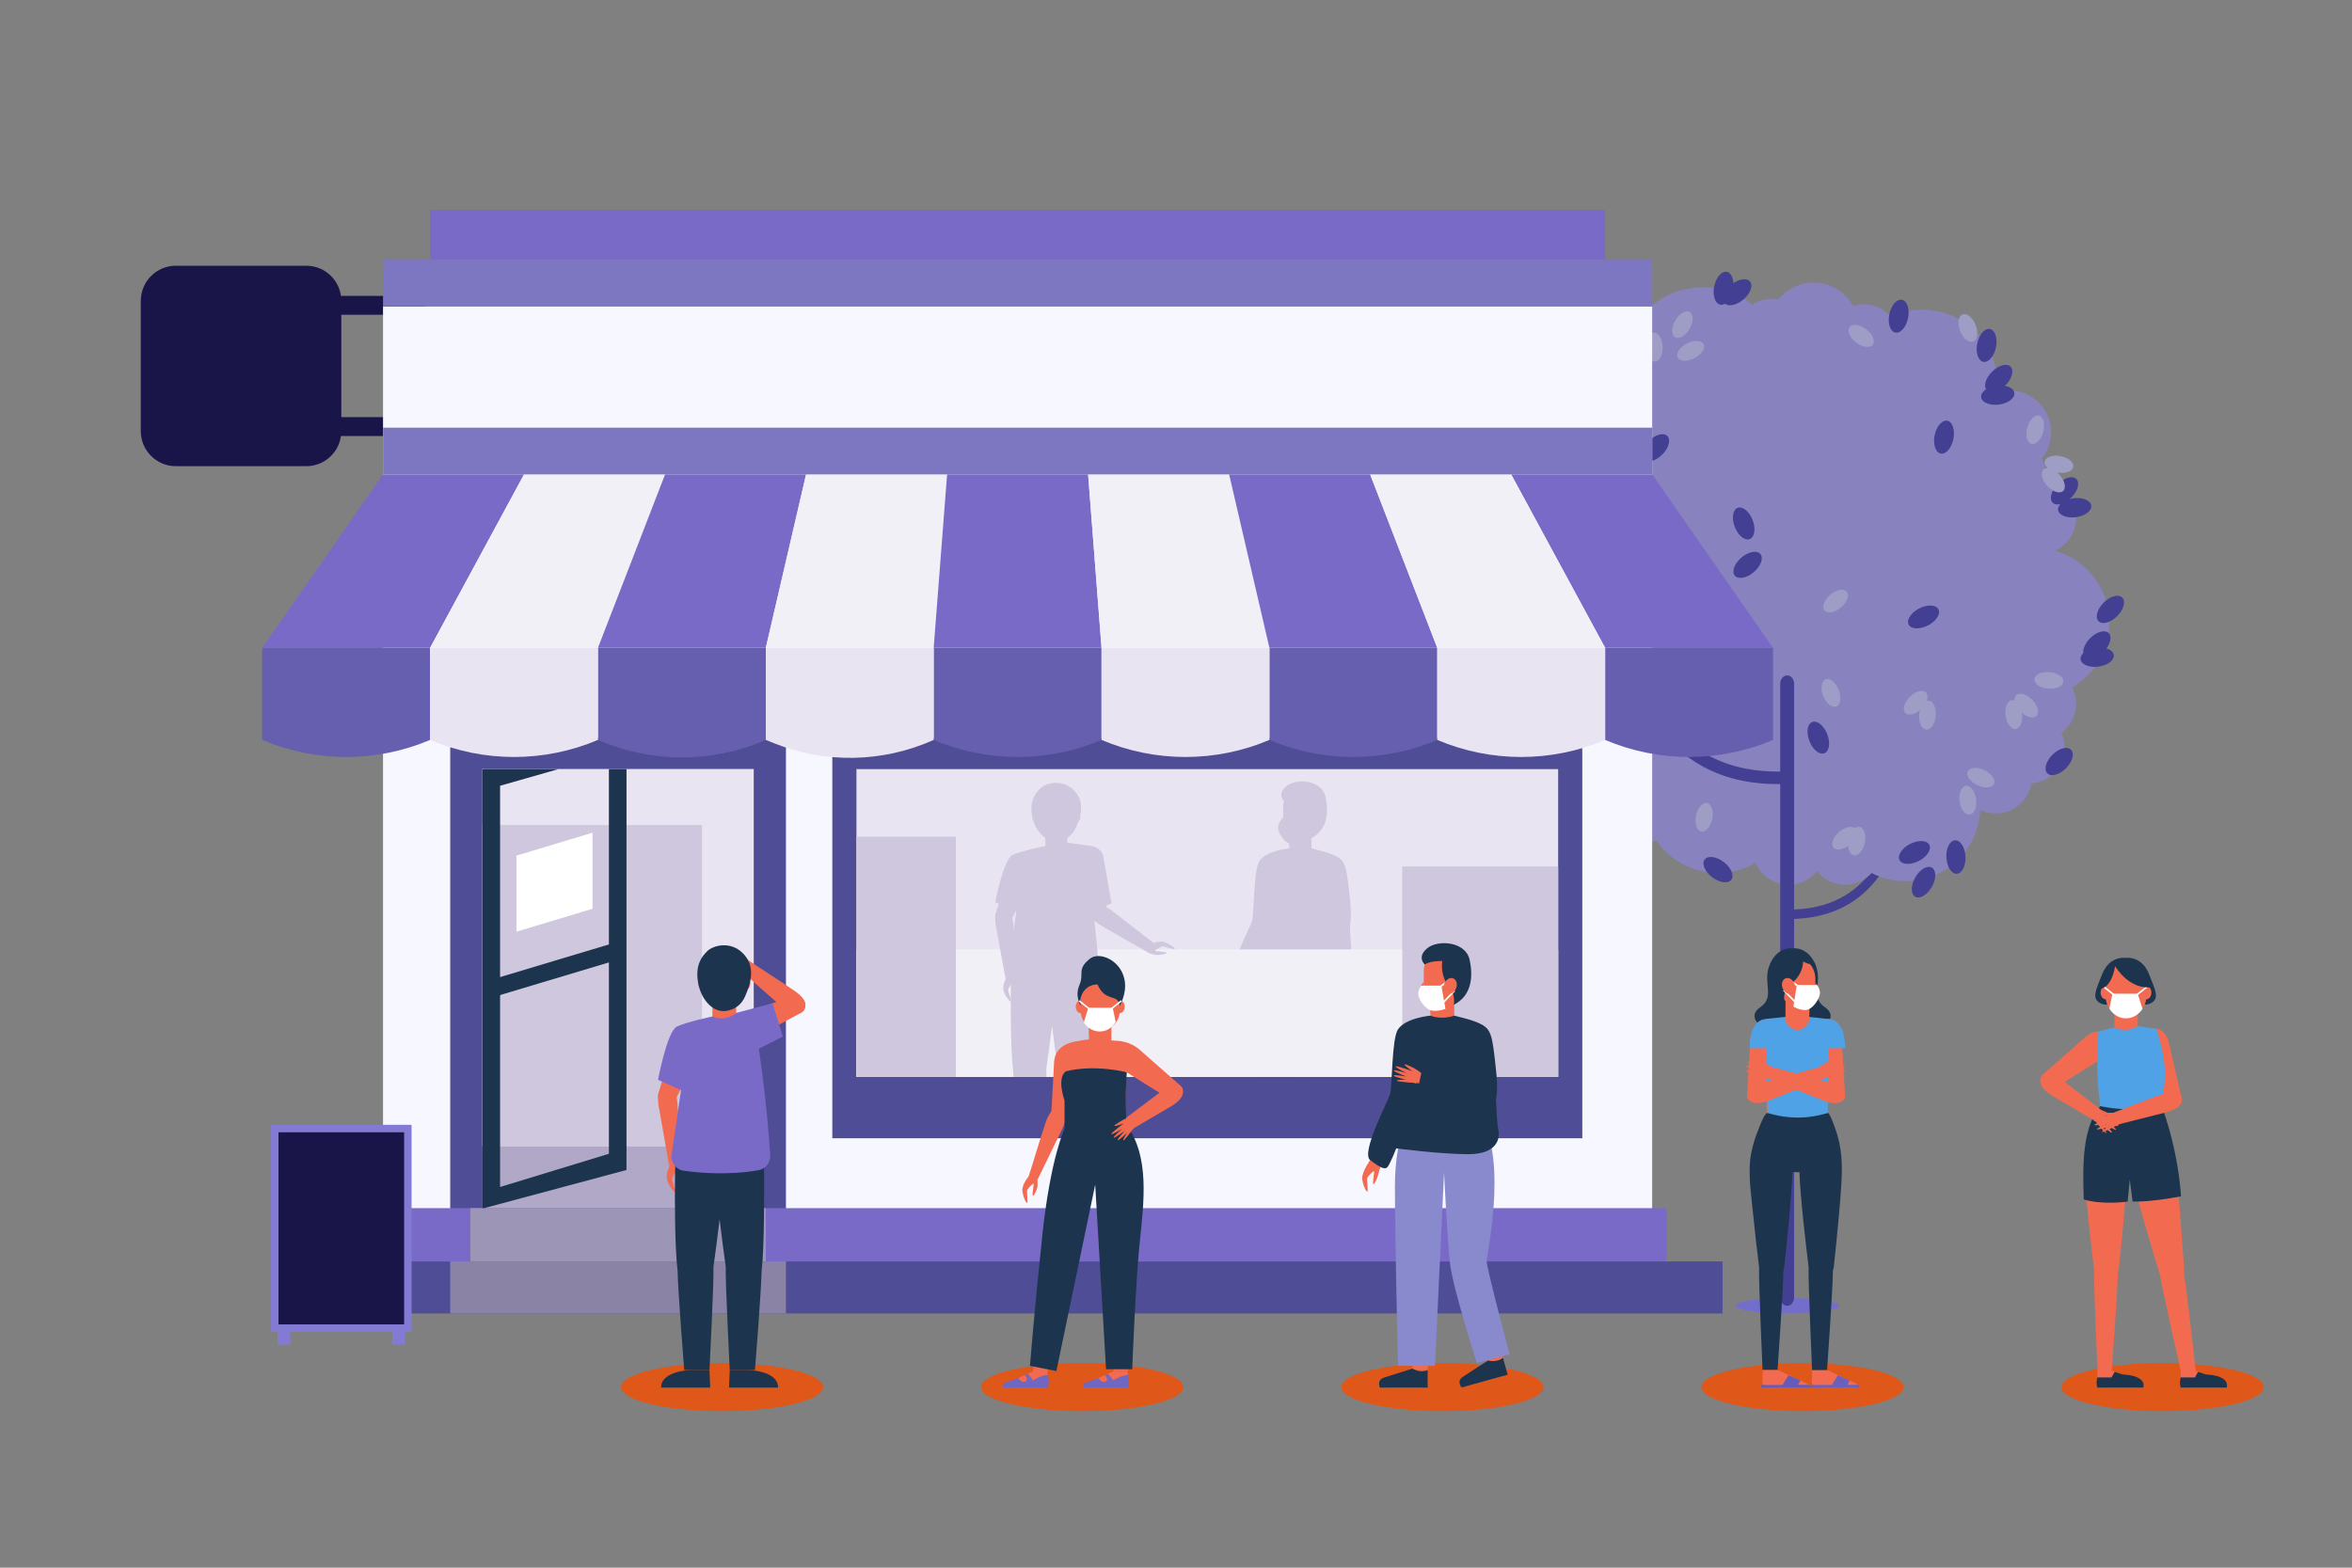 <?xml version="1.0" encoding="utf-8"?>
<!-- Generator: Adobe Illustrator 16.0.0, SVG Export Plug-In . SVG Version: 6.00 Build 0)  -->
<!DOCTYPE svg PUBLIC "-//W3C//DTD SVG 1.1//EN" "http://www.w3.org/Graphics/SVG/1.1/DTD/svg11.dtd">
<svg version="1.1" xmlns="http://www.w3.org/2000/svg" xmlns:xlink="http://www.w3.org/1999/xlink" x="0px" y="0px" width="750px"
	 height="500px" viewBox="0 0 750 500" enable-background="new 0 0 750 500" xml:space="preserve">
<rect x="0" y="0" width="750" height="500" fill="#808080" stroke="none"/>
<g id="BACKGROUND" display="none">
	<g display="inline">
		<g>
			<rect fill="#A4D2F5" width="750" height="500"/>
			<rect y="404.854" fill="#FFFFFF" width="750" height="95.146"/>
		</g>
		<g opacity="0.2">
			<g>
				<g>
					<path fill="#FFFFFF" d="M159.491,201.069H36.128c0,0,0-11.103,21.054-6.182c0,0,7.855-11.437,27.227-5.836
						c9.015-9.47,41.237-8.044,40.278,6.517C139.264,189.254,156.511,193.436,159.491,201.069z"/>
				</g>
				<g>
					<path fill="#FFFFFF" d="M183.02,56.274h92.832c0,0-3.069-7.433-22.632-4.175c-4.604-12.83-26.277-9.674-30.497-5.6
						c-13.618-7.23-29.729-0.509-25.893,6.72C188.007,51.794,183.02,56.274,183.02,56.274z"/>
				</g>
				<g>
					<path fill="#FFFFFF" d="M516.654,64.546h72.879c0,0,0-5.633-12.438-3.136c0,0-4.641-5.803-16.085-2.961
						c-5.325-4.804-24.361-4.081-23.795,3.307C528.604,58.552,518.415,60.674,516.654,64.546z"/>
				</g>
				<g>
					<path fill="#FFFFFF" d="M556.903,87.183h112.381c0,0,0-10.114-19.18-5.632c0,0-7.155-10.418-24.803-5.317
						c-8.212-8.626-37.566-7.328-36.692,5.937C575.33,76.42,559.619,80.229,556.903,87.183z"/>
				</g>
				<g>
					<path fill="#FFFFFF" d="M119.428,69.19h46.032c0,0-0.192-5.091-10.549-4.175c-3.644-8.146-19.18-5.312-22.44-0.11
						C123.072,61.655,119.428,69.19,119.428,69.19z"/>
				</g>
				<g>
					<path fill="#FFFFFF" d="M368.926,60.288h46.032c0,0-0.191-5.859-10.549-4.805c-3.645-9.375-19.18-6.113-22.44-0.127
						C372.57,51.616,368.926,60.288,368.926,60.288z"/>
				</g>
				<g>
					<path fill="#FFFFFF" d="M667.84,164.106h46.032c0,0-0.191-5.859-10.549-4.804c-3.645-9.375-19.181-6.113-22.44-0.127
						C671.484,155.435,667.84,164.106,667.84,164.106z"/>
				</g>
			</g>
		</g>
	</g>
</g>
<g id="OBJECTS">
	<g>
		<g>
			<path fill="#433F93" d="M570.515,293.112c-0.238,0-0.478-0.002-0.719-0.006c-0.845-0.012-1.517-0.719-1.479-1.563v-0.019
				c0.036-0.817,0.722-1.442,1.539-1.43c27.591,0.407,32.832-23.14,33.725-29.224c0.113-0.777,0.813-1.325,1.596-1.264l0,0
				c0.874,0.07,1.498,0.868,1.357,1.733C605.452,268.01,599.448,293.112,570.515,293.112z"/>
		</g>
		<ellipse fill="#736ECC" cx="569.885" cy="416.476" rx="16.525" ry="2.465"/>
		<circle fill="#8882BF" cx="569.885" cy="188.495" r="79.076"/>
		<circle fill="#8882BF" cx="501.083" cy="226.982" r="23.88"/>
		<circle fill="#8882BF" cx="520.866" cy="245.308" r="23.88"/>
		<circle fill="#8882BF" cx="547.825" cy="254.536" r="23.88"/>
		<circle fill="#8882BF" cx="607.633" cy="257.156" r="23.88"/>
		<circle fill="#8882BF" cx="648.746" cy="198.614" r="23.88"/>
		<circle fill="#8882BF" cx="613.094" cy="122.682" r="23.88"/>
		<circle fill="#8882BF" cx="527.916" cy="122.682" r="23.88"/>
		<circle fill="#8882BF" cx="501.083" cy="161.711" r="23.88"/>
		<circle fill="#8882BF" cx="542.942" cy="117.06" r="25.427"/>
		<circle fill="#8882BF" cx="491.634" cy="188.495" r="11.426"/>
		<circle fill="#8882BF" cx="487.288" cy="206.282" r="11.426"/>
		<circle fill="#8882BF" cx="505.494" cy="132.9" r="11.426"/>
		<circle fill="#8882BF" cx="565.001" cy="106.72" r="11.426"/>
		<circle fill="#8882BF" cx="578.325" cy="104.558" r="14.425"/>
		<circle fill="#8882BF" cx="594.302" cy="108.488" r="11.426"/>
		<circle fill="#8882BF" cx="640.771" cy="137.851" r="13.288"/>
		<circle fill="#8882BF" cx="641.194" cy="152.079" r="11.426"/>
		<circle fill="#8882BF" cx="650.595" cy="224.509" r="11.426"/>
		<circle fill="#8882BF" cx="646.918" cy="238.456" r="11.426"/>
		<circle fill="#8882BF" cx="636.441" cy="248.018" r="11.426"/>
		<circle fill="#8882BF" cx="588.35" cy="270.768" r="11.426"/>
		<circle fill="#8882BF" cx="570.378" cy="270.768" r="11.426"/>
		<circle fill="#8882BF" cx="637.641" cy="233.784" r="11.426"/>
		<circle fill="#8882BF" cx="650.601" cy="165.211" r="11.426"/>
		<g>
			<g>
				<g>
					
						<ellipse transform="matrix(-0.707 -0.707 0.707 -0.707 1011.361 807.455)" fill="#433F93" cx="672.91" cy="194.268" rx="3.046" ry="5.339"/>
				</g>
				<g>
					
						<ellipse transform="matrix(0.605 -0.796 0.796 0.605 -4.186 545.781)" fill="#433F93" cx="547.825" cy="277.108" rx="3.046" ry="5.338"/>
				</g>
				<g>
					
						<ellipse transform="matrix(-0.707 -0.707 0.707 -0.707 1002.64 656.571)" fill="#433F93" cx="637.3" cy="120.632" rx="3.046" ry="5.339"/>
				</g>
				<g>
					
						<ellipse transform="matrix(-0.131 -0.991 0.991 -0.131 595.873 774.058)" fill="#433F93" cx="637.305" cy="125.782" rx="3.046" ry="5.338"/>
				</g>
				<g>
					
						<ellipse transform="matrix(-0.707 0.707 -0.707 -0.707 932.197 -102.311)" fill="#433F93" cx="487.288" cy="141.909" rx="3.046" ry="5.339"/>
				</g>
				<g>
					
						<ellipse transform="matrix(-0.991 0.131 -0.131 -0.991 997.305 210.834)" fill="#433F93" cx="491.733" cy="138.149" rx="3.046" ry="5.339"/>
				</g>
				<g>
					
						<ellipse transform="matrix(-0.991 0.131 -0.131 -0.991 1026.772 146.082)" fill="#433F93" cx="508.594" cy="106.72" rx="3.046" ry="5.338"/>
				</g>
				<g>
					
						<ellipse transform="matrix(-0.18 0.984 -0.984 -0.18 787.554 -196.45)" fill="#433F93" cx="475.683" cy="230.129" rx="3.046" ry="5.338"/>
				</g>
				<g>
					
						<ellipse transform="matrix(-0.707 -0.707 0.707 -0.707 995.947 823.746)" fill="#433F93" cx="668.563" cy="205.622" rx="3.046" ry="5.339"/>
				</g>
				<g>
					
						<ellipse transform="matrix(-0.082 0.997 -0.997 -0.082 668.727 -314.285)" fill="#433F93" cx="479.05" cy="150.718" rx="3.046" ry="5.338"/>
				</g>
				<g>
					
						<ellipse transform="matrix(0.965 0.261 -0.261 0.965 80.069 -117.919)" fill="#433F93" cx="484.442" cy="242.802" rx="3.046" ry="5.338"/>
				</g>
				<g>
					
						<ellipse transform="matrix(0.646 0.763 -0.763 0.646 267.445 -389.744)" fill="#433F93" cx="553.862" cy="93.43" rx="3.046" ry="5.338"/>
				</g>
				<g>
					
						<ellipse transform="matrix(0.999 -0.053 0.053 0.999 -13.585 33.364)" fill="#433F93" cx="623.429" cy="273.288" rx="3.046" ry="5.339"/>
				</g>
				<g>
					
						<ellipse transform="matrix(0.646 0.763 -0.763 0.646 335.005 -361.45)" fill="#433F93" cx="557.115" cy="180.382" rx="3.046" ry="5.339"/>
				</g>
				<g>
					
						<ellipse transform="matrix(-0.741 0.671 -0.671 -0.741 981.629 70.627)" fill="#433F93" cx="477.202" cy="224.509" rx="3.046" ry="5.338"/>
				</g>
				<g>
					
						<ellipse transform="matrix(-0.707 -0.707 0.707 -0.707 1013.188 732.595)" fill="#433F93" cx="658.344" cy="156.426" rx="3.046" ry="5.338"/>
				</g>
				<g>
					
						<ellipse transform="matrix(-0.707 -0.707 0.707 -0.707 800.232 616.97)" fill="#433F93" cx="527.915" cy="142.725" rx="3.046" ry="5.338"/>
				</g>
				<g>
					
						<ellipse transform="matrix(-0.707 -0.707 0.707 -0.707 949.145 878.722)" fill="#433F93" cx="656.547" cy="242.802" rx="3.046" ry="5.338"/>
				</g>
				<g>
					
						<ellipse transform="matrix(-0.997 -0.082 0.082 -0.997 1034.71 319.113)" fill="#433F93" cx="523.933" cy="138.227" rx="3.046" ry="5.338"/>
				</g>
				<g>
					
						<ellipse transform="matrix(-0.98 -0.197 0.197 -0.98 1199.781 397.972)" fill="#433F93" cx="619.705" cy="139.252" rx="3.046" ry="5.339"/>
				</g>
				<g>
					
						<ellipse transform="matrix(-0.98 -0.197 0.197 -0.98 1178.755 318.754)" fill="#433F93" cx="605.248" cy="100.689" rx="3.046" ry="5.338"/>
				</g>
				<g>
					
						<ellipse transform="matrix(-0.98 -0.197 0.197 -0.98 1069.949 290.127)" fill="#433F93" cx="549.419" cy="91.793" rx="3.046" ry="5.338"/>
				</g>
				<g>
					
						<ellipse transform="matrix(-0.131 -0.991 0.991 -0.131 588.01 839.021)" fill="#433F93" cx="661.855" cy="161.711" rx="3.046" ry="5.338"/>
				</g>
				<g>
					
						<ellipse transform="matrix(-0.869 -0.495 0.495 -0.869 1007.426 829.514)" fill="#433F93" cx="613.655" cy="281.235" rx="3.046" ry="5.338"/>
				</g>
				<g>
					
						<ellipse transform="matrix(-0.456 -0.89 0.89 -0.456 646.72 938.954)" fill="#433F93" cx="610.198" cy="271.913" rx="3.046" ry="5.338"/>
				</g>
				<g>
					
						<ellipse transform="matrix(-0.456 -0.89 0.89 -0.456 717.772 832.177)" fill="#433F93" cx="613.094" cy="196.828" rx="3.046" ry="5.339"/>
				</g>
				<g>
					
						<ellipse transform="matrix(0.932 -0.363 0.363 0.932 -45.814 226.545)" fill="#433F93" cx="579.701" cy="235.136" rx="3.046" ry="5.338"/>
				</g>
				<g>
					
						<ellipse transform="matrix(0.932 -0.363 0.363 0.932 -22.624 213.281)" fill="#433F93" cx="555.896" cy="166.807" rx="3.046" ry="5.339"/>
				</g>
				<g>
					
						<ellipse transform="matrix(0.433 -0.901 0.901 0.433 182.2 519.598)" fill="#433F93" cx="504.045" cy="114.998" rx="3.046" ry="5.338"/>
				</g>
				<g>
					
						<ellipse transform="matrix(-0.98 -0.197 0.197 -0.98 1232.424 342.718)" fill="#433F93" cx="633.275" cy="110" rx="3.046" ry="5.338"/>
				</g>
				<g>
					
						<ellipse transform="matrix(-0.131 -0.991 0.991 -0.131 548.895 900.065)" fill="#433F93" cx="669.061" cy="209.382" rx="3.046" ry="5.338"/>
				</g>
			</g>
		</g>
		<g>
			<g>
				<g>
					
						<ellipse transform="matrix(0.707 0.707 -0.707 0.707 268.825 -290.194)" fill="#9E9DC6" cx="484.708" cy="179.404" rx="2.65" ry="4.644"/>
				</g>
				<g>
					
						<ellipse transform="matrix(-0.605 0.796 -0.796 -0.605 1038.022 -300.389)" fill="#9E9DC6" cx="593.535" cy="107.33" rx="2.65" ry="4.645"/>
				</g>
				<g>
					
						<ellipse transform="matrix(0.707 0.707 -0.707 0.707 323.165 -293.324)" fill="#9E9DC6" cx="515.688" cy="243.469" rx="2.65" ry="4.645"/>
				</g>
				<g>
					
						<ellipse transform="matrix(0.131 0.991 -0.991 0.131 685.254 -303.498)" fill="#9E9DC6" cx="515.684" cy="238.989" rx="2.65" ry="4.645"/>
				</g>
				<g>
					
						<ellipse transform="matrix(0.707 -0.707 0.707 0.707 30.219 522.864)" fill="#9E9DC6" cx="646.204" cy="224.958" rx="2.65" ry="4.644"/>
				</g>
				<g>
					
						<ellipse transform="matrix(0.991 -0.131 0.131 0.991 -24.309 85.865)" fill="#9E9DC6" cx="642.336" cy="228.229" rx="2.65" ry="4.645"/>
				</g>
				<g>
					
						<ellipse transform="matrix(0.991 -0.131 0.131 0.991 -28.007 84.183)" fill="#9E9DC6" cx="627.667" cy="255.573" rx="2.65" ry="4.645"/>
				</g>
				<g>
					
						<ellipse transform="matrix(0.18 -0.984 0.984 0.18 392.596 767.197)" fill="#9E9DC6" cx="656.3" cy="148.203" rx="2.65" ry="4.644"/>
				</g>
				<g>
					
						<ellipse transform="matrix(0.707 0.707 -0.707 0.707 262.917 -295.747)" fill="#9E9DC6" cx="488.489" cy="169.525" rx="2.65" ry="4.645"/>
				</g>
				<g>
					
						<ellipse transform="matrix(0.082 -0.997 0.997 0.082 383.121 850.598)" fill="#9E9DC6" cx="653.371" cy="217.293" rx="2.65" ry="4.645"/>
				</g>
				<g>
					
						<ellipse transform="matrix(-0.965 -0.261 0.261 -0.965 1239.15 438.749)" fill="#9E9DC6" cx="648.679" cy="137.177" rx="2.65" ry="4.645"/>
				</g>
				<g>
					
						<ellipse transform="matrix(-0.646 -0.763 0.763 -0.646 764.385 888.766)" fill="#9E9DC6" cx="588.282" cy="267.135" rx="2.65" ry="4.644"/>
				</g>
				<g>
					
						<ellipse transform="matrix(-0.999 0.053 -0.053 -0.999 1060.627 193.246)" fill="#9E9DC6" cx="527.757" cy="110.654" rx="2.65" ry="4.645"/>
				</g>
				<g>
					
						<ellipse transform="matrix(-0.646 -0.763 0.763 -0.646 817.441 762.1)" fill="#9E9DC6" cx="585.452" cy="191.485" rx="2.65" ry="4.645"/>
				</g>
				<g>
					
						<ellipse transform="matrix(0.741 -0.671 0.671 0.741 66.694 479.215)" fill="#9E9DC6" cx="654.978" cy="153.093" rx="2.65" ry="4.644"/>
				</g>
				<g>
					
						<ellipse transform="matrix(0.707 0.707 -0.707 0.707 295.785 -289.498)" fill="#9E9DC6" cx="497.38" cy="212.327" rx="2.65" ry="4.645"/>
				</g>
				<g>
					
						<ellipse transform="matrix(0.707 0.707 -0.707 0.707 337.521 -366.278)" fill="#9E9DC6" cx="610.857" cy="224.247" rx="2.65" ry="4.644"/>
				</g>
				<g>
					
						<ellipse transform="matrix(0.707 0.707 -0.707 0.707 243.165 -312.644)" fill="#9E9DC6" cx="498.943" cy="137.177" rx="2.65" ry="4.644"/>
				</g>
				<g>
					
						<ellipse transform="matrix(0.997 0.082 -0.082 0.997 20.857 -49.774)" fill="#9E9DC6" cx="614.321" cy="228.161" rx="2.65" ry="4.644"/>
				</g>
				<g>
					
						<ellipse transform="matrix(0.98 0.197 -0.197 0.98 62.087 -102.044)" fill="#9E9DC6" cx="543.576" cy="260.819" rx="2.65" ry="4.644"/>
				</g>
				<g>
					
						<ellipse transform="matrix(0.98 0.197 -0.197 0.98 64.648 -111.582)" fill="#9E9DC6" cx="592.147" cy="268.559" rx="2.65" ry="4.644"/>
				</g>
				<g>
					
						<ellipse transform="matrix(0.131 0.991 -0.991 0.131 635.693 -309.498)" fill="#9E9DC6" cx="494.325" cy="207.729" rx="2.65" ry="4.645"/>
				</g>
				<g>
					
						<ellipse transform="matrix(0.869 0.495 -0.495 0.869 121.828 -252.046)" fill="#9E9DC6" cx="536.261" cy="103.739" rx="2.65" ry="4.644"/>
				</g>
				<g>
					
						<ellipse transform="matrix(0.456 0.89 -0.89 0.456 392.753 -419.049)" fill="#9E9DC6" cx="539.269" cy="111.85" rx="2.65" ry="4.644"/>
				</g>
				<g>
					
						<ellipse transform="matrix(-0.932 0.363 -0.363 -0.932 1250.516 -25.624)" fill="#9E9DC6" cx="627.667" cy="104.731" rx="2.65" ry="4.645"/>
				</g>
				<g>
					
						<ellipse transform="matrix(-0.932 0.363 -0.363 -0.932 1208.39 215.143)" fill="#9E9DC6" cx="583.969" cy="221.176" rx="2.65" ry="4.645"/>
				</g>
				<g>
					
						<ellipse transform="matrix(-0.433 0.901 -0.901 -0.433 1128.906 -213.526)" fill="#9E9DC6" cx="631.625" cy="248.371" rx="2.65" ry="4.644"/>
				</g>
				<g>
					
						<ellipse transform="matrix(0.98 0.197 -0.197 0.98 60.011 -97.395)" fill="#9E9DC6" cx="519.191" cy="252.72" rx="2.65" ry="4.644"/>
				</g>
				<g>
					
						<ellipse transform="matrix(0.131 0.991 -0.991 0.131 589.124 -339.338)" fill="#9E9DC6" cx="488.055" cy="166.254" rx="2.65" ry="4.645"/>
				</g>
			</g>
		</g>
		<g>
			<g>
				<path fill="#433F93" d="M569.884,416.476L569.884,416.476c-1.222,0-2.213-1.188-2.213-2.655V218.069
					c0-1.466,0.991-2.655,2.213-2.655l0,0c1.223,0,2.213,1.189,2.213,2.655V413.82C572.097,415.287,571.106,416.476,569.884,416.476
					z"/>
			</g>
		</g>
		<g>
			<path fill="#433F93" d="M566.965,250.083c-39.265,0-46.711-34.815-47.894-42.722c-0.128-0.854,0.501-1.636,1.362-1.705
				l0.983-0.078c0.79-0.063,1.494,0.497,1.6,1.281c0.99,7.346,7.519,40.013,45.302,39.209c0.818-0.017,1.507,0.609,1.543,1.427
				l0.044,1.011c0.036,0.832-0.613,1.542-1.445,1.56C567.956,250.077,567.458,250.083,566.965,250.083z"/>
		</g>
	</g>
	<g>
		<rect x="99.707" y="402.318" fill="#4F4D96" width="449.57" height="16.6"/>
		<rect x="137.143" y="66.886" fill="#796AC8" width="374.698" height="15.946"/>
		<g>
			<rect x="99.707" y="94.372" fill="#191549" width="35.681" height="6.021"/>
			<rect x="99.707" y="133.045" fill="#191549" width="35.681" height="6.021"/>
		</g>
		<rect x="122.141" y="97.731" fill="#F7F7FF" width="404.702" height="289.327"/>
		<rect x="143.564" y="235.432" fill="#4F4D96" width="107.056" height="160.287"/>
		<rect x="153.854" y="245.308" fill="#B0A8C6" width="86.478" height="150.411"/>
		<rect x="265.404" y="235.432" fill="#4F4D96" width="239.155" height="127.607"/>
		<rect x="153.854" y="245.308" fill="#E9E4F2" width="86.478" height="120.244"/>
		<rect x="273.104" y="245.308" fill="#E9E4F2" width="223.754" height="98.169"/>
		<g>
			<defs>
				<rect id="SVGID_1_" x="273.104" y="245.308" width="223.754" height="98.169"/>
			</defs>
			<clipPath id="SVGID_2_">
				<use xlink:href="#SVGID_1_"  overflow="visible"/>
			</clipPath>
			<g clip-path="url(#SVGID_2_)">
				<g>
					<g>
						<g>
							<path fill="#CEC7DD" d="M396.732,314.09c0,0-0.783,2.588-1.038,3.505c-0.255,0.918-0.968,2.677-1.351,2.574
								c-0.382-0.102,0.383-3.542,0.179-3.746s-1.835,1.555-1.988,2.014c-0.152,0.458,0.356,3.925,0,3.95s-1.249-1.759-1.479-3.746
								c-0.229-1.988,2.637-6.006,2.637-6.006L396.732,314.09z"/>
						</g>
						<g>
							<path fill="#CEC7DD" d="M414.083,314.33c-0.159-8.403-6.246-9.143-6.246-9.143s-6.087-0.739-6.347,7.612
								c-0.2,6.408,1.595,23.881,2.44,31.668c0.239,2.196,1.795,3.999,3.645,4.224l0,0c1.85,0.225,3.425-1.197,3.689-3.333
								C412.203,337.789,414.206,320.776,414.083,314.33z"/>
						</g>
						<g>
							<path fill="#CEC7DD" d="M428.437,314.33c-0.159-8.403-6.246-9.143-6.246-9.143s-6.087-0.739-6.347,7.612
								c-0.2,6.408,1.595,23.881,2.44,31.668c0.238,2.196,1.795,3.999,3.645,4.224l0,0c1.85,0.225,3.425-1.197,3.689-3.333
								C426.557,337.789,428.559,320.776,428.437,314.33z"/>
						</g>
						<g>
							<path fill="#CEC7DD" d="M411.355,344.707c-0.166-3.503-3.576-3.503-3.576-3.503s-3.411,0-3.577,3.503
								c-0.167,3.503,1.713,30.24,1.713,30.24h4.416C410.331,374.947,411.522,348.21,411.355,344.707z"/>
						</g>
						<g>
							<path fill="#CEC7DD" d="M406.067,374.947c0,0-7.683,3.432-8.594,3.868s-1.291,1.311,1.063,1.311h9.809
								c1.099,0,1.989-0.732,1.989-1.635v-3.544H406.067z"/>
						</g>
						<g>
							<path fill="#CEC7DD" d="M425.145,342.325c-1.127-3.321-4.405-2.379-4.405-2.379s-3.278,0.941-2.471,4.354
								s9.998,28.591,9.998,28.591l4.244-1.22C432.511,371.672,426.272,345.646,425.145,342.325z"/>
						</g>
						<g>
							<path fill="#CEC7DD" d="M423.635,273.065c0,0,4.591-0.727,4.851,5.497c0.228,5.451,0.772,13.488,0.911,16.801
								c0.046,1.105-0.986,2.104-2.369,2.295l0,0c-1.382,0.19-2.646-0.491-2.901-1.568c-0.764-3.226-2.5-11.094-3.673-16.419
								C419.116,273.596,423.635,273.065,423.635,273.065z"/>
						</g>
						<g>
							<path fill="#CEC7DD" d="M422.539,272.431c-0.167-0.053-0.334-0.104-0.503-0.153c-4.846-1.449-9.874-1.449-14.72-0.002
								c-0.171,0.051-0.34,0.103-0.509,0.155c-0.585,0.183-1.033,0.809-1.148,1.603c-0.796,5.475-0.046,23.323,0.231,29.225
								c0.051,1.078,0.715,1.913,1.517,1.913h7.259h0.015h7.259c0.802,0,1.466-0.835,1.517-1.913
								c0.277-5.901,1.027-23.75,0.231-29.225C423.572,273.239,423.124,272.613,422.539,272.431z"/>
						</g>
						<g>
							<path fill="#CEC7DD" d="M427.666,309.735c-1.444-7.795-4.202-10.511-4.202-10.511h-17.75c0,0-2.623,3.755-4.068,11.55
								c-0.209,1.132,0.295,2.274,1.278,2.905c1.938,1.243,5.712,3.006,11.537,3.006c5.824,0,9.599-1.763,11.536-3.006
								C426.981,313.049,427.876,310.867,427.666,309.735z"/>
						</g>
						<g>
							<g>
								<rect x="411.149" y="264.253" fill="#CEC7DD" width="7.016" height="8.52"/>
							</g>
							<g>
								<path fill="#CEC7DD" d="M417.967,267.185c0,0-2.033,2.577-6.817,2.577c0-3.178,0-3.663,0-3.663L417.967,267.185z"/>
							</g>
						</g>
						<g>
							<path fill="#CEC7DD" d="M406.448,273.065c0,0-4.591-0.727-4.851,5.497c-0.228,5.451-0.772,13.488-0.911,16.801
								c-0.046,1.105,0.986,2.104,2.369,2.295l0,0c1.382,0.19,2.646-0.491,2.901-1.568c0.764-3.226,2.5-11.094,3.673-16.419
								C410.967,273.596,406.448,273.065,406.448,273.065z"/>
						</g>
						<g>
							<path fill="#CEC7DD" d="M403.924,292.629c0,0-2.905-1.316-4.932,4.58c-1.774,5.164-4.533,12.75-5.611,15.888
								c-0.36,1.048,0.045,2.141,0.929,2.51l0,0c0.883,0.37,1.945-0.108,2.438-1.101c1.479-2.971,4.997-10.233,7.376-15.149
								C406.839,293.748,403.924,292.629,403.924,292.629z"/>
						</g>
						<g>
							<path fill="#CEC7DD" d="M427.697,342.938c0-1.996,7.292-34.81-4.025-44.69h-17.997c0,0-4.989,6.769-4.989,22.546
								c0,15.776,0.913,52.938,0.913,52.938h10.891l2.663-57.056c0,0,0.948,20.084,1.804,27.212
								c0.855,7.129,7.846,29.003,7.846,29.003l9.643-2.581C434.444,370.311,427.697,344.935,427.697,342.938z"/>
						</g>
						<g>
							<path fill="#CEC7DD" d="M411.149,270.58c0,0-7.202,0.61-9.551,4.022c-1.883,2.736-1.681,16.918-2.333,19.104
								c-0.652,2.187-8.669,17.232-5.885,19.391s4.295,2.906,5.042,2.158c0.747-0.747,2.661-5.581,2.661-5.581
								s13.116,1.711,21.242,1.711s9.456-4.27,8.791-7.268c-0.665-2.997-0.807-16.493-1.72-23.337
								c-0.912-6.843-0.804-7.665-11.232-10.2C414.104,271.941,411.149,270.58,411.149,270.58z"/>
						</g>
						<g>
							<path fill="#CEC7DD" d="M429.388,296.241c0,0-0.92,3.055-6.694,0.701c-5.057-2.061-12.584-4.974-15.657-6.226
								c-1.026-0.419-1.582-1.442-1.279-2.351l0,0c0.303-0.908,1.362-1.394,2.434-1.113c3.21,0.842,10.994,2.97,16.262,4.412
								C430.462,293.31,429.388,296.241,429.388,296.241z"/>
						</g>
						<g>
							<path fill="#CEC7DD" d="M408.295,293.113c-1.104-0.618-1.666-1.898-1.359-3.126c0.344-1.37,0.891-3.038,1.642-3.789
								c1.386-1.386,13.749,3.326,13.749,3.326s-0.514-12.119,2.476-16.752c4.415,1.26,4.51,3.351,5.65,13.806
								s-0.94,13.496-5.65,13.496C421.147,300.074,412.146,295.267,408.295,293.113z"/>
						</g>
						<g>
							<path fill="#CEC7DD" d="M405.887,374.537c0,0-6.012,1.85-8.381,2.627c-2.37,0.777-1.223,2.962-1.223,2.962h14.052v-5.179
								C410.335,374.947,408.344,375.945,405.887,374.537z"/>
						</g>
						<g>
							<path fill="#CEC7DD" d="M428.397,372.487c0,0-6.487,5.357-7.249,6.021s-0.895,1.607,1.374,0.979l9.453-2.618
								c1.059-0.293,1.721-1.235,1.48-2.105l-0.946-3.416L428.397,372.487z"/>
						</g>
						<g>
							<path fill="#CEC7DD" d="M428.114,372.14c0,0-5.3,3.388-7.376,4.77s-0.388,3.18-0.388,3.18l13.541-3.75l-1.382-4.991
								C432.51,371.348,430.857,372.842,428.114,372.14z"/>
						</g>
						<g>
							<path fill="#CEC7DD" d="M401.234,289.74c0.025-0.353,2.686-0.299,2.686-0.299s-3.614-0.848-3.565-1.218
								c0.049-0.371,3.685,0.279,3.685,0.279s-3.799-1.423-3.678-1.778c0.122-0.355,3.789,0.788,3.789,0.788
								s-3.489-1.654-3.235-1.982s4.899,1.424,4.899,1.424s-2.306-1.623-2.257-1.97c0.033-0.241,0.65,0.076,1.655,0.511
								c1.847,0.799,3.234,2.007,3.234,2.007l-0.622,2.99C407.825,290.492,401.209,290.092,401.234,289.74z"/>
						</g>
						<g>
							<path fill="#CEC7DD" d="M411.539,268.897h1.813c4.41,0,8.019-3.608,8.019-8.02v-3.65c0-2.765-2.261-5.025-5.024-5.025h-2.143
								c-2.764,0-5.025,2.261-5.025,5.025v9.31C409.179,267.835,410.241,268.897,411.539,268.897z"/>
						</g>
						<g>
							<path fill="#CEC7DD" d="M409.179,260.55c0,0-3.163,4.014,0,4.014"/>
						</g>
						<g>
							<path fill="#CEC7DD" d="M416.212,261.457c0,0-2.088-2.305-1.597-6.973c-4.054,0-5.132,1.042-5.132,1.042
								s-2.483-2.147,0.71-4.788s11.3-1.965,12.467,3.316c1.167,5.281,0.498,10.718-4.604,13.306
								C418.484,263.451,416.212,261.457,416.212,261.457z"/>
						</g>
						<g>
							<g>
								<line fill="#CEC7DD" x1="416.751" y1="260.176" x2="413.927" y2="262.098"/>
							</g>
							<g>
								<line fill="#CEC7DD" x1="418.23" y1="263.257" x2="414.77" y2="266.843"/>
							</g>
							<g>
								<path fill="#CEC7DD" d="M414.369,261.748h-5.947c0,0-0.871,1.024-0.871,2.407s1.801,4.324,3.62,4.854
									c1.819,0.531,4.393-0.425,4.393-0.425L414.369,261.748z"/>
							</g>
						</g>
						<g>
							
								<ellipse transform="matrix(-0.935 -0.356 0.356 -0.935 713.736 655.309)" fill="#CEC7DD" cx="417.104" cy="262.048" rx="1.863" ry="2.402"/>
						</g>
					</g>
				</g>
				<g>
					<g>
						<g>
							<rect x="270.964" y="302.797" fill="#F2F0F7" width="230.357" height="85.021"/>
						</g>
						<g>
							<rect x="270.964" y="365.552" fill="#B0A8C6" width="230.357" height="22.266"/>
						</g>
						<g>
							<g>
								<path fill="#CEC7DD" d="M323.62,311.066c0,0,0.795,2.286,0.748,3.2c-0.048,0.913-0.359,2.711-0.755,2.695
									c-0.395-0.015-0.402-3.399-0.646-3.548s-1.451,1.843-1.5,2.305c-0.048,0.462,1.208,3.603,0.865,3.701
									c-0.342,0.099-1.604-1.385-2.262-3.2c-0.659-1.813,0.889-4.58,0.889-4.58L323.62,311.066z"/>
							</g>
							<g>
								<path fill="#CEC7DD" d="M365.877,303.845c0,0,2.375,0.784,3.326,0.746c0.951-0.038,2.826-0.321,2.813-0.701
									c-0.012-0.38-3.537-0.416-3.689-0.651s1.931-1.377,2.413-1.419c0.481-0.043,3.741,1.19,3.847,0.862s-1.429-1.552-3.313-2.2
									s-4.778,0.813-4.778,0.813L365.877,303.845z"/>
							</g>
							<g>
								<path fill="#CEC7DD" d="M319.631,289.264c0,0-3.178,0.269-2.049,6.156c0.989,5.157,2.308,12.804,2.909,15.938
									c0.201,1.046,1.09,1.77,2.041,1.662l0,0c0.951-0.107,1.642-1.008,1.585-2.07c-0.17-3.182-0.669-10.917-1.009-16.151
									C322.72,288.827,319.631,289.264,319.631,289.264z"/>
							</g>
							<g>
								<path fill="#CEC7DD" d="M343.372,271.358c-0.167-0.05-0.334-0.1-0.503-0.147c-4.846-1.392-9.874-1.392-14.72-0.002
									c-0.17,0.049-0.34,0.099-0.508,0.149c-0.585,0.176-1.034,0.776-1.149,1.539c-0.795,5.257-0.045,22.396,0.232,28.063
									c0.051,1.035,0.714,1.837,1.517,1.837h7.259h0.014h7.259c0.802,0,1.465-0.802,1.516-1.837
									c0.277-5.666,1.027-22.806,0.232-28.063C344.405,272.135,343.957,271.534,343.372,271.358z"/>
							</g>
							<g>
								<g>
									<path fill="#CEC7DD" d="M323.102,341.775c0-0.038-0.001-0.079-0.002-0.115
										C322.987,341.386,323.077,341.761,323.102,341.775z"/>
								</g>
								<g>
									<path fill="#CEC7DD" d="M348.544,310.587c-0.018-1.877-0.196-3.746-0.54-5.594c-0.003-0.017-0.005-0.028-0.006-0.036
										c-1.445-7.484-3.702-7.869-3.702-7.869H326.29c0,0-1.768,0.898-3.212,8.383l-0.187,1.384
										c-0.318,2.354-0.498,4.719-0.537,7.091c-0.131,7.886-0.058,21.563,0.748,27.83c0.105,5.801,1.953,28.024,1.953,28.024
										h7.435c0,0,1.353-25.674,1.164-29.038c-0.001-0.015-0.005-0.027-0.006-0.043c0.498-3.419,1.208-8.477,1.824-13.547
										c0.616,5.07,1.326,10.128,1.824,13.547c-0.001,0.016-0.004,0.028-0.005,0.043c-0.189,3.364,1.164,29.038,1.164,29.038
										h7.434c0,0,1.848-22.224,1.953-28.025C348.664,335.357,348.623,318.946,348.544,310.587z"/>
								</g>
							</g>
							<g>
								<g>
									<rect x="333.347" y="263.506" fill="#CEC7DD" width="7.016" height="8.181"/>
								</g>
							</g>
							<g>
								<g>
									<ellipse fill="#CEC7DD" cx="330.775" cy="260.452" rx="1.557" ry="1.927"/>
								</g>
								<g>
									<ellipse fill="#CEC7DD" cx="342.967" cy="260.452" rx="1.557" ry="1.927"/>
								</g>
								<g>
									<path fill="#CEC7DD" d="M336.749,267.596h0.245c3.286,0,5.974-2.688,5.974-5.974v-5.133c0-2.709-2.216-4.925-4.924-4.925
										h-2.344c-2.708,0-4.924,2.216-4.924,4.925v5.133C330.775,264.908,333.463,267.596,336.749,267.596z"/>
								</g>
							</g>
							<g>
								<path fill="#CEC7DD" d="M328.215,272.264c0,0-4.292-1.713-6.005,4.038c-1.5,5.037-3.916,12.417-4.828,15.478
									c-0.304,1.021,0.465,2.187,1.764,2.676l0,0c1.299,0.489,2.688,0.139,3.188-0.81c1.5-2.84,5.034-9.793,7.422-14.499
									C332.482,273.776,328.215,272.264,328.215,272.264z"/>
							</g>
							<g>
								<path fill="#CEC7DD" d="M344.644,270.753c0,0-4.514,1.065-2.341,6.672c1.902,4.909,4.514,12.228,5.67,15.211
									c0.386,0.996,1.725,1.496,3.073,1.15l0,0c1.348-0.346,2.25-1.42,2.067-2.468c-0.546-3.141-1.994-10.752-2.978-15.901
									C349.015,269.541,344.644,270.753,344.644,270.753z"/>
							</g>
							<g>
								<path fill="#CEC7DD" d="M348.297,289.838c0,0-2.542,2.15,2.751,5.313c4.637,2.771,11.725,6.653,14.542,8.336
									c0.941,0.563,2.096,0.418,2.654-0.33l0,0c0.558-0.747,0.329-1.844-0.527-2.519c-2.565-2.021-8.856-6.874-13.116-10.157
									C349.742,286.735,348.297,289.838,348.297,289.838z"/>
							</g>
							<g>
								<path fill="#CEC7DD" d="M333.347,269.813c0,0-7.581,1.563-10.452,2.849c-2.871,1.287-5.555,15.072-5.555,15.072l6.78,2.9
									l-2.791,18.207c-0.34,2.219,1.257,4.293,3.57,4.603c4.841,0.649,13.288,1.319,22.036-0.149
									c2.111-0.354,3.577-2.227,3.438-4.28c-1.103-16.357-3.361-30.077-3.361-30.077l0.854,11.633l6.567-2.408l-2.724-15.604
									c-0.697-1.487-2.14-2.527-3.822-2.754l-7.452-1.007C340.436,268.796,337.292,271.467,333.347,269.813z"/>
							</g>
							<g>
								<path fill="#CEC7DD" d="M327.474,369.8c0,0-9.23,0.006-9.23,4.973c9.171,0,14.454,0,14.454,0l-0.208-4.973"/>
							</g>
							<g>
								<path fill="#CEC7DD" d="M343.467,369.8c0,0,9.23,0.006,9.23,4.973c-9.171,0-14.454,0-14.454,0l0.209-4.973"/>
							</g>
							<g>
								<path fill="#CEC7DD" d="M336.551,268.294c0,0,4.446,0.206,6.435-4.173s2.925-8.739-0.694-12.214
									c-3.619-3.475-8.691-2.262-10.516-0.511c-1.824,1.752-3.472,4.173-2.648,8.81S333.171,268.294,336.551,268.294z"/>
							</g>
						</g>
					</g>
				</g>
				<rect x="250.621" y="266.843" fill="#CEC7DD" width="54.178" height="98.515"/>
				<rect x="447.144" y="276.334" fill="#CEC7DD" width="54.178" height="89.023"/>
			</g>
		</g>
		<rect x="117.547" y="385.333" fill="#796AC8" width="413.889" height="16.985"/>
		<rect x="149.985" y="385.333" fill="#9C95B5" width="94.214" height="16.985"/>
		<rect x="143.564" y="402.318" fill="#8A83A5" width="107.056" height="16.6"/>
		<g>
			<rect x="88.482" y="421.974" fill="#837AD3" width="4.114" height="6.928"/>
			<rect x="125.074" y="421.974" fill="#837AD3" width="4.114" height="6.928"/>
			<rect x="86.426" y="358.75" fill="#837AD3" width="44.819" height="66.038"/>
			<rect x="88.807" y="361.131" fill="#191549" width="40.056" height="61.275"/>
		</g>
		<rect x="153.854" y="263.146" fill="#CEC7DD" width="70.003" height="102.406"/>
		<polygon fill="#FFFFFF" points="164.685,297.153 188.946,289.84 188.946,265.578 164.685,272.891 		"/>
		<g>
			<defs>
				<polygon id="SVGID_3_" points="240.332,245.308 153.854,245.308 153.854,385.333 240.332,385.466 				"/>
			</defs>
			<clipPath id="SVGID_4_">
				<use xlink:href="#SVGID_3_"  overflow="visible"/>
			</clipPath>
			<path clip-path="url(#SVGID_4_)" fill="#1C344D" d="M194.164,240.017v127.968l-34.697,10.594V250.61l37.108-10.594
				 M199.777,233.129l-45.924,12.311v140.026l45.924-12.311V233.129L199.777,233.129z"/>
			<path clip-path="url(#SVGID_4_)" fill="#1C344D" d="M154.993,315.845L154.993,315.845c0,1.582,0.681,2.661,1.521,2.408
				l40.602-12.183c0.84-0.252,1.521-1.739,1.521-3.321l0,0c0-1.582-0.681-2.66-1.521-2.408l-40.602,12.183
				C155.674,312.775,154.993,314.263,154.993,315.845z"/>
		</g>
		<g>
			<path fill="#665FAF" d="M83.615,206.63v29.365c17.105,7.252,36.422,7.252,53.528,0l0,0V206.63H83.615z"/>
			<path fill="#665FAF" d="M244.2,206.63v29.365l-0.629,0.267c-16.704,7.082-35.566,7.082-52.271,0l-0.629-0.267V206.63"/>
			<path fill="#665FAF" d="M351.256,206.63v29.365l0,0c-17.106,7.252-36.422,7.252-53.528,0h0V206.63"/>
			<path fill="#665FAF" d="M458.313,206.63v29.365l0,0c-17.106,7.252-36.423,7.252-53.528,0l0,0V206.63"/>
			<path fill="#665FAF" d="M565.369,206.63v29.365l0,0c-17.106,7.252-36.423,7.252-53.528,0l0,0V206.63"/>
			<path fill="#E9E4F2" d="M190.671,206.63v29.365l0,0c-17.106,7.252-36.422,7.252-53.528,0l0,0V206.63"/>
			<path fill="#E9E4F2" d="M297.728,206.63v29.365l0,0c-16.152,7.25-34.558,7.619-50.987,1.021l-2.541-1.021V206.63"/>
			<path fill="#E9E4F2" d="M404.784,206.63v29.365l0,0c-17.105,7.252-36.422,7.252-53.528,0l0,0V206.63"/>
			<path fill="#E9E4F2" d="M511.841,206.63v29.365l0,0c-17.106,7.252-36.423,7.252-53.528,0l0,0V206.63"/>
			<polyline fill="#796AC8" points="83.615,206.63 122.141,151.305 167.108,151.305 137.143,206.63 			"/>
			<polyline fill="#796AC8" points="511.841,206.63 481.876,151.305 526.843,151.305 565.369,206.63 			"/>
			<polyline fill="#F2F0F7" points="137.143,206.63 167.108,151.305 212.075,151.305 190.671,206.63 			"/>
			<polyline fill="#796AC8" points="190.671,206.63 212.075,151.305 257.042,151.305 244.2,206.63 			"/>
			<polyline fill="#F2F0F7" points="244.2,206.63 257.042,151.305 302.008,151.305 297.728,206.63 			"/>
			<polyline fill="#796AC8" points="297.728,206.63 302.008,151.305 346.976,151.305 351.256,206.63 			"/>
			<polyline fill="#F2F0F7" points="351.256,206.63 346.976,151.305 391.942,151.305 404.784,206.63 			"/>
			<polyline fill="#796AC8" points="404.784,206.63 391.942,151.305 436.909,151.305 458.313,206.63 			"/>
			<polyline fill="#F2F0F7" points="458.313,206.63 436.909,151.305 481.876,151.305 511.841,206.63 			"/>
		</g>
		<rect x="122.141" y="136.405" fill="#7D76C1" width="404.702" height="14.9"/>
		<path fill="#191549" d="M56.075,148.686h41.585c6.171,0,11.175-5.003,11.175-11.175V95.926c0-6.172-5.003-11.175-11.175-11.175
			H56.075c-6.171,0-11.175,5.003-11.175,11.175v41.585C44.9,143.683,49.904,148.686,56.075,148.686z"/>
		<path fill="#191549" d="M57.976,144.17H95.76c4.708,0,8.559-3.852,8.559-8.559V97.826c0-4.708-3.852-8.559-8.559-8.559H57.976
			c-4.708,0-8.559,3.851-8.559,8.559v37.785C49.417,140.318,53.268,144.17,57.976,144.17z"/>
		<rect x="122.141" y="82.832" fill="#7D76C1" width="404.702" height="14.899"/>
	</g>
	<g>
		<g>
			<ellipse fill="#DF5719" cx="230.262" cy="442.4" rx="32.251" ry="7.673"/>
			<g>
				<path fill="#F26B51" d="M216.633,370.716c0,0,0.861,2.579,0.809,3.609c-0.052,1.029-0.389,3.057-0.817,3.04
					c-0.428-0.018-0.436-3.834-0.7-4.001c-0.264-0.168-1.57,2.077-1.624,2.599c-0.053,0.521,1.308,4.063,0.937,4.174
					s-1.736-1.563-2.45-3.608c-0.713-2.046,0.963-5.166,0.963-5.166L216.633,370.716z"/>
				<path fill="#F26B51" d="M212.313,346.128c0,0-3.441,0.303-2.219,6.943c1.071,5.815,2.5,14.439,3.15,17.973
					c0.217,1.181,1.18,1.995,2.21,1.875l0,0c1.03-0.121,1.778-1.137,1.717-2.335c-0.185-3.589-0.725-12.312-1.093-18.215
					C215.658,345.635,212.313,346.128,212.313,346.128z"/>
				<path fill="#F26B51" d="M238.022,325.935c-0.181-0.056-0.362-0.111-0.544-0.166c-5.248-1.568-10.693-1.568-15.941-0.002
					c-0.185,0.056-0.368,0.111-0.551,0.168c-0.633,0.198-1.119,0.876-1.244,1.736c-0.861,5.929-0.049,25.258,0.251,31.647
					c0.055,1.168,0.773,2.072,1.642,2.072h7.861h0.015h7.861c0.868,0,1.587-0.904,1.642-2.072c0.3-6.39,1.113-25.72,0.251-31.647
					C239.142,326.811,238.656,326.133,238.022,325.935z"/>
				<g>
					<path fill="#4EA2E5" d="M216.071,405.348c0-0.043-0.001-0.088-0.002-0.129C215.948,404.908,216.044,405.332,216.071,405.348z"
						/>
					<path fill="#1C344D" d="M243.624,370.175c-0.019-2.116-0.212-4.225-0.584-6.309c-0.003-0.018-0.006-0.031-0.007-0.04
						c-1.564-8.44-4.008-8.875-4.008-8.875h-19.499c0,0-1.914,1.014-3.479,9.455l-0.203,1.56c-0.345,2.654-0.539,5.321-0.582,7.997
						c-0.142,8.893-0.063,24.316,0.81,31.385c0.114,6.543,2.115,31.605,2.115,31.605h8.051c0,0,1.465-28.954,1.26-32.748
						c-0.001-0.017-0.005-0.031-0.006-0.048c0.539-3.856,1.308-9.56,1.975-15.278c0.667,5.719,1.436,11.422,1.975,15.278
						c-0.001,0.017-0.005,0.031-0.006,0.048c-0.205,3.794,1.26,32.748,1.26,32.748h8.051c0,0,2.001-25.063,2.115-31.605
						C243.754,398.111,243.709,379.603,243.624,370.175z"/>
				</g>
				<g>
					<rect x="227.167" y="317.079" fill="#F26B51" width="7.598" height="9.226"/>
				</g>
				<g>
					<ellipse fill="#F26B51" cx="224.381" cy="313.635" rx="1.686" ry="2.174"/>
					<ellipse fill="#F26B51" cx="237.585" cy="313.635" rx="1.686" ry="2.174"/>
					<path fill="#F26B51" d="M230.983,321.692L230.983,321.692c3.631,0,6.602-2.971,6.602-6.602v-6.037
						c0-2.992-2.449-5.441-5.441-5.441h-2.32c-2.993,0-5.442,2.449-5.442,5.441v6.037
						C224.381,318.722,227.352,321.692,230.983,321.692z"/>
				</g>
				<path fill="#F26B51" d="M221.608,326.956c0,0-4.648-1.932-6.503,4.555c-1.625,5.68-4.241,14.002-5.228,17.454
					c-0.33,1.152,0.504,2.466,1.911,3.018l0,0c1.406,0.553,2.911,0.156,3.453-0.913c1.624-3.202,5.451-11.044,8.038-16.352
					C226.23,328.662,221.608,326.956,221.608,326.956z"/>
				<path fill="#F26B51" d="M231.886,330.135c0,0,1.921,4.653,7.819,1.379c5.166-2.868,12.9-6.903,16.039-8.646
					c1.048-0.582,1.388-2.101,0.784-3.485l0,0c-0.604-1.385-1.948-2.168-3.088-1.796c-3.412,1.116-11.663,3.954-17.246,5.879
					C229.825,325.661,231.886,330.135,231.886,330.135z"/>
				<path fill="#F26B51" d="M256.098,322.176c0,0,2.864-2.293-2.696-6.124c-4.87-3.355-12.332-8.09-15.291-10.128
					c-0.988-0.681-2.245-0.576-2.888,0.237l0,0c-0.643,0.813-0.454,2.061,0.437,2.864c2.668,2.407,9.218,8.193,13.652,12.107
					C254.372,325.598,256.098,322.176,256.098,322.176z"/>
				<path fill="#796AC8" d="M227.167,324.191c0,0-8.21,1.763-11.319,3.213c-3.109,1.451-6.016,16.997-6.016,16.997l7.343,3.271
					l-3.022,20.534c-0.37,2.512,1.375,4.844,3.891,5.193c5.247,0.731,14.38,1.481,23.839-0.173c2.283-0.399,3.875-2.487,3.725-4.8
					c-1.193-18.459-3.641-33.946-3.641-33.946l7.669-3.864l-3.271-10.645l-11.52,3.072
					C234.843,323.045,231.438,326.058,227.167,324.191z"/>
				<path fill="#1C344D" d="M220.807,436.953c0,0-9.996,0.007-9.996,5.607c9.932,0,15.652,0,15.652,0l-0.227-5.607"/>
				<path fill="#1C344D" d="M238.125,436.953c0,0,9.996,0.007,9.996,5.607c-9.932,0-15.652,0-15.652,0l0.227-5.607"/>
				<path fill="#1C344D" d="M230.636,322.479c0,0,4.814,0.232,6.968-4.706c2.154-4.938,3.167-9.855-0.751-13.774
					c-3.919-3.92-9.412-2.552-11.387-0.576c-1.976,1.976-3.76,4.706-2.868,9.935C223.49,318.587,226.976,322.479,230.636,322.479z"
					/>
			</g>
		</g>
		<g>
			<ellipse fill="#DF5719" cx="345.104" cy="442.4" rx="32.251" ry="7.673"/>
			<g>
				<path fill="#F26B51" d="M348.628,377.999c1.367-8.465-4.61-10.313-4.61-10.313s-6.124-3.563-7.903,4.775
					c-1.365,6.397-2.592,25.982-3.157,33.954c-0.16,2.249,1.076,4.342,2.892,4.903l0,0c1.816,0.562,3.657-0.58,4.311-2.676
					C342.478,401.212,347.58,384.495,348.628,377.999z"/>
				<path fill="#F26B51" d="M340.369,408.005c0.47-3.548-2.955-4.168-2.955-4.168s-3.424-0.619-4.228,2.868
					c-0.804,3.486-3.775,30.674-3.775,30.674l4.434,0.803C333.845,438.182,339.899,411.553,340.369,408.005z"/>
				<path fill="#F26B51" d="M329.661,437.277c0,0-7.839,3.501-8.769,3.946c-0.93,0.446-1.317,1.337,1.084,1.337h10.009
					c1.121,0,2.029-0.746,2.029-1.667v-3.616H329.661z"/>
				<path fill="#F26B51" d="M363.439,375.424c-0.163-8.573-6.374-9.328-6.374-9.328s-6.211-0.754-6.477,7.768
					c-0.204,6.538,1.627,24.368,2.491,32.313c0.244,2.241,1.832,4.08,3.719,4.31l0,0c1.887,0.229,3.495-1.222,3.765-3.4
					C361.521,399.361,363.564,382.003,363.439,375.424z"/>
				<path fill="#F26B51" d="M360.656,406.421c-0.17-3.575-3.65-3.575-3.65-3.575s-3.48,0-3.65,3.575
					c-0.17,3.574,1.749,30.856,1.749,30.856h4.506C359.611,437.277,360.826,409.995,360.656,406.421z"/>
				<path fill="#F26B51" d="M353.155,332.104c0,0,5.834-1.324,10.55,2.938c4.13,3.732,10.37,9.084,12.879,11.352
					c0.838,0.758,0.826,2.224-0.023,3.366l0,0c-0.85,1.142-2.25,1.574-3.216,0.99c-2.895-1.751-9.862-6.114-14.577-9.069
					C353.389,338.308,353.155,332.104,353.155,332.104z"/>
				<path fill="#F26B51" d="M357.478,332.672c-0.17-0.054-0.341-0.106-0.513-0.157c-4.945-1.479-10.075-1.479-15.02-0.002
					c-0.174,0.052-0.347,0.104-0.519,0.159c-0.597,0.187-1.055,0.825-1.172,1.635c-0.812,5.586-0.046,23.799,0.237,29.82
					c0.052,1.1,0.729,1.952,1.547,1.952h7.407h0.014h7.407c0.818,0,1.496-0.853,1.547-1.952c0.283-6.021,1.049-24.234,0.237-29.82
					C358.532,333.497,358.074,332.858,357.478,332.672z"/>
				<path fill="#F26B51" d="M362.709,370.736c-1.474-7.954-4.288-10.725-4.288-10.725H340.31c0,0-2.677,3.831-4.151,11.785
					c-0.214,1.155,0.3,2.32,1.304,2.965c1.977,1.269,5.828,3.066,11.772,3.066s9.795-1.798,11.772-3.066
					C362.01,374.117,362.923,371.892,362.709,370.736z"/>
				<g>
					<rect x="347.249" y="324.327" fill="#F26B51" width="7.159" height="8.693"/>
					<path fill="#F26B51" d="M354.205,327.318c0,0-2.074,2.63-6.956,2.63c0-3.243,0-3.737,0-3.737L354.205,327.318z"/>
				</g>
				<g>
					<ellipse fill="#F26B51" cx="344.624" cy="321.082" rx="1.588" ry="2.048"/>
					<ellipse fill="#F26B51" cx="357.065" cy="321.082" rx="1.589" ry="2.048"/>
					<path fill="#F26B51" d="M350.845,328.674L350.845,328.674c3.421,0,6.22-2.8,6.22-6.221v-5.688c0-2.82-2.307-5.127-5.127-5.127
						h-2.186c-2.82,0-5.127,2.307-5.127,5.127v5.688C344.624,325.874,347.423,328.674,350.845,328.674z"/>
				</g>
				<path fill="#F26B51" d="M343.339,332.14c0,0-6.964,0.438-7.229,6.789c-0.232,5.562-0.789,13.763-0.93,17.143
					c-0.047,1.128,1.006,2.147,2.417,2.342l0,0c1.41,0.194,2.701-0.501,2.961-1.601c0.779-3.291,2.551-11.319,3.747-16.753
					C345.669,333.86,343.339,332.14,343.339,332.14z"/>
				<path fill="#F26B51" d="M338.483,353.281c0,0-2.965-1.343-5.032,4.674c-1.811,5.269-4.376,14.114-5.476,17.316
					c-0.367,1.069-0.204,1.078,0.698,1.456l0,0c0.901,0.377,1.985-0.111,2.489-1.123c1.508-3.031,5.099-10.442,7.526-15.458
					C341.458,354.423,338.483,353.281,338.483,353.281z"/>
				<path fill="#F26B51" d="M376.901,347.119c0,0,1.884,2.654-3.629,5.83c-4.828,2.782-11.89,7.021-14.824,8.711
					c-0.979,0.564-2.152,0.37-2.694-0.442l0,0c-0.542-0.813-0.27-1.97,0.628-2.657c2.688-2.059,9.279-6.995,13.741-10.334
					C375.213,344.417,376.901,347.119,376.901,347.119z"/>
				<path fill="#1C344D" d="M359.315,342.022c0,0-9.845-2.677-19.42-0.343c-3.038,2.154-0.44,9.329-0.44,9.329v9.003
					c0,0-4.478,9.344-7.075,33.881c-2.597,24.536-3.94,41.729-3.94,41.729l8.417,1.655l12.377-59.449l3.458,58.868h8.343
					c0,0,1.057-27.67,2.409-40.565s3.143-27.308-4.11-37.116C358.528,351.804,359.315,342.022,359.315,342.022z"/>
				<path fill="#6F67C1" d="M326.769,438.57c0,0,0.021,0.022,0.055,0.062c0.249,0.284,1.202,1.479,0.132,2
					c-1.218,0.593-2.291-1.118-2.291-1.118s-3.486,1.243-4.298,1.556c-0.812,0.312-0.531,1.491-0.531,1.491h14.178
					c0,0,0.938-1.492,0-3.99c-2.032,0-4.604,1.687-4.604,1.687l-1.647-2.132"/>
				<path fill="#F26B51" d="M355.233,437.277c0,0-7.839,3.501-8.769,3.946c-0.93,0.446-1.317,1.337,1.085,1.337h10.009
					c1.121,0,2.029-0.746,2.029-1.667v-3.616H355.233z"/>
				<path fill="#6F67C1" d="M352.341,438.57c0,0,0.021,0.022,0.055,0.062c0.249,0.284,1.202,1.479,0.132,2
					c-1.218,0.593-2.291-1.118-2.291-1.118s-3.486,1.243-4.298,1.556c-0.812,0.312-0.531,1.491-0.531,1.491h14.178
					c0,0,0.938-1.492,0-3.99c-2.031,0-4.604,1.687-4.604,1.687l-1.647-2.132"/>
				<path fill="#1C344D" d="M344.624,320.826c0,0-1.982-3.075-0.406-6.689c1.576-3.613-0.922-4.959,3.306-8.342
					s15.507,3.422,9.541,15.031c-0.469-4.152-4.543-0.923-7.081-6.843C346.14,313.983,343.916,317.443,344.624,320.826z"/>
				<path fill="#F26B51" d="M330.757,375.271c0,0,0.26,2.549,0,3.484c-0.26,0.937-0.988,2.731-1.378,2.627
					c-0.39-0.104,0.39-3.614,0.182-3.823c-0.208-0.208-1.873,1.587-2.028,2.055c-0.156,0.469,0.364,4.005,0,4.031
					s-1.274-1.794-1.508-3.823c-0.234-2.028,1.95-4.551,1.95-4.551H330.757z"/>
				<path fill="#F26B51" d="M358.198,363.731c-0.288-0.217,1.229-2.468,1.229-2.468s-2.725,2.63-3.016,2.384
					c-0.292-0.247,2.278-3.005,2.278-3.005s-3.321,2.471-3.559,2.17c-0.238-0.302,2.771-2.813,2.771-2.813s-3.349,2.077-3.49,1.678
					c-0.141-0.399,3.931-3.413,3.931-3.413s-2.667,1.079-2.938,0.846c-0.188-0.162,0.426-0.516,1.354-1.137
					c0.768-0.515,1.556-0.902,2.19-1.175c0.769-0.329,1.659-0.154,2.255,0.434l0,0c0.74,0.729,0.824,1.891,0.198,2.719
					C360.195,361.549,358.387,363.874,358.198,363.731z"/>
				<g>
					<path fill="#FFFFFF" d="M347.059,321.405h7.763l0.952,4.569c0,0-1.623,3.006-5.092,3.006s-5.092-2.93-5.092-2.93
						L347.059,321.405z"/>
					
						<line fill="none" stroke="#FFFFFF" stroke-width="0.494" stroke-miterlimit="10" x1="344.103" y1="319.208" x2="347.728" y2="322.075"/>
					
						<line fill="none" stroke="#FFFFFF" stroke-width="0.494" stroke-miterlimit="10" x1="357.587" y1="319.208" x2="353.961" y2="322.075"/>
				</g>
			</g>
		</g>
		<g>
			<ellipse fill="#DF5719" cx="689.63" cy="442.4" rx="32.252" ry="7.673"/>
			<g>
				<path fill="#1C344D" d="M670.302,310.755c2.252-5.67,6.758-5.338,7.504-5.241c0.746-0.097,5.252-0.429,7.504,5.241
					c2.021,5.088,2.994,7.152,1.304,8.697c-0.71,0.649-1.666,0.96-2.627,0.96h-6.072c-0.138,0-0.217,0-0.217,0h-6.072
					c-0.962,0-1.917-0.311-2.627-0.96C667.308,317.907,668.281,315.843,670.302,310.755z"/>
				<path fill="#F26B51" d="M680.233,375.616c-1.418-8.778,4.78-10.695,4.78-10.695s6.354-3.809,8.199,4.838
					c1.415,6.634,2.683,27.056,3.27,35.322c0.165,2.331-1.115,4.501-2.999,5.084l0,0c-1.883,0.582-3.791-0.602-4.47-2.774
					C686.61,399.686,681.32,382.352,680.233,375.616z"/>
				<path fill="#F26B51" d="M688.797,406.729c-0.487-3.679,3.063-4.321,3.063-4.321s3.552-0.643,4.385,2.973
					c0.833,3.616,3.914,31.807,3.914,31.807l-4.597,0.832C695.563,438.02,689.283,410.408,688.797,406.729z"/>
				<path fill="#F26B51" d="M699.901,437.082c0,0,8.128,3.631,9.092,4.093s1.366,1.386-1.124,1.386H697.49
					c-1.162,0-2.104-0.773-2.104-1.729v-3.75H699.901z"/>
				<path fill="#F26B51" d="M664.875,372.945c0.169-8.89,6.608-9.672,6.608-9.672s6.44-0.782,6.716,8.054
					c0.211,6.78-1.688,25.268-2.582,33.506c-0.253,2.324-1.899,4.231-3.856,4.469l0,0c-1.957,0.238-3.624-1.267-3.904-3.526
					C666.864,397.767,664.746,379.767,664.875,372.945z"/>
				<path fill="#F26B51" d="M667.761,405.087c0.176-3.707,3.784-3.707,3.784-3.707s3.609,0,3.785,3.707
					c0.176,3.706-1.979,32.417-1.979,32.417l-4.507-0.422C668.845,437.082,667.585,408.793,667.761,405.087z"/>
				<path fill="#F26B51" d="M672.346,330.656c0,0-2.856-4.004-7.746,0.416c-4.282,3.87-10.752,9.418-13.354,11.771
					c-0.869,0.785-0.857,2.305,0.024,3.489l0,0c0.881,1.186,2.333,1.634,3.335,1.027c3.001-1.815,10.227-6.34,15.115-9.404
					C675.296,334.459,672.346,330.656,672.346,330.656z"/>
				<path fill="#F26B51" d="M671.057,328.614c0.177-0.055,0.354-0.109,0.532-0.162c5.127-1.533,10.447-1.533,15.574-0.002
					c0.181,0.054,0.36,0.108,0.538,0.164c0.619,0.194,1.094,0.856,1.216,1.696c0.842,5.792,0.048,24.678-0.245,30.921
					c-0.054,1.141-0.757,2.024-1.604,2.024h-7.681h-0.015h-7.681c-0.849,0-1.551-0.884-1.604-2.024
					c-0.293-6.243-1.087-25.129-0.245-30.921C669.964,329.471,670.438,328.809,671.057,328.614z"/>
				<path fill="#F26B51" d="M665.632,368.085c1.529-8.247,4.447-11.12,4.447-11.12h19.051c0,0,2.504,3.973,4.033,12.22
					c0.222,1.197-0.312,2.406-1.353,3.074c-2.05,1.315-6.043,3.18-12.206,3.18s-10.156-1.864-12.206-3.18
					C666.357,371.591,665.41,369.282,665.632,368.085z"/>
				<g>
					<rect x="674.24" y="319.963" fill="#F26B51" width="7.423" height="9.014"/>
					<path fill="#F26B51" d="M674.45,323.063c0,0,2.151,2.728,7.213,2.728c0-3.362,0-3.876,0-3.876L674.45,323.063z"/>
				</g>
				<g>
					<ellipse fill="#F26B51" cx="684.385" cy="316.598" rx="1.647" ry="2.123"/>
					<ellipse fill="#F26B51" cx="671.485" cy="316.598" rx="1.647" ry="2.123"/>
					<path fill="#F26B51" d="M677.935,324.47L677.935,324.47c-3.548,0-6.45-2.903-6.45-6.45v-5.897c0-2.925,2.393-5.317,5.317-5.317
						h2.267c2.924,0,5.316,2.393,5.316,5.317v5.897C684.385,321.566,681.482,324.47,677.935,324.47z"/>
				</g>
				<path fill="#F26B51" d="M685.68,328.21c0,0,4.654-1.59,6.052,4.852c1.225,5.641,3.249,13.921,3.992,17.349
					c0.249,1.145-0.646,2.372-2.053,2.821l0,0c-1.406,0.449-2.849-0.032-3.31-1.109c-1.38-3.225-4.615-11.111-6.802-16.45
					C681.065,329.58,685.68,328.21,685.68,328.21z"/>
				<path fill="#1C344D" d="M688.99,351.954c0,0,5.322,12.855,6.493,29.592c-10.042,1.953-15.461,1.674-15.461,1.674l-0.885-7.029
					l-0.67,7.043c0,0-7.978,1.158-14.003-0.683c-0.446-12.162-0.231-23.059,5.276-29.769
					C682.67,353.66,688.99,351.954,688.99,351.954z"/>
				<path fill="#4EA2E5" d="M681.663,327.303l5.945,0.788c0,0,2.719,7.89,2.719,14.126c0,6.237-1.337,9.737-1.337,9.737
					s-7.059,3.438-19.249,0.828c-1.753-11.838-0.605-23.784-0.605-23.784l5.104-1.321
					C674.24,327.677,677.837,329.698,681.663,327.303z"/>
				<path fill="#F26B51" d="M695.688,350.097c0,0,1.111,3.187-5.114,4.71c-5.453,1.335-13.476,3.455-16.788,4.266
					c-1.106,0.271-2.195-0.267-2.502-1.232l0,0c-0.306-0.966,0.273-2.032,1.333-2.449c3.175-1.248,10.929-4.199,16.177-6.194
					C694.78,346.92,695.688,350.097,695.688,350.097z"/>
				<path fill="#F26B51" d="M650.916,343.596c0,0-1.953,2.753,3.763,6.046c5.006,2.884,9.922,5.878,12.964,7.631
					c1.016,0.585,2.232,0.384,2.794-0.459l0.094-0.148c0.562-0.843,0.279-2.042-0.651-2.755c-2.787-2.134-7.309-5.704-11.935-9.166
					C652.666,340.794,650.916,343.596,650.916,343.596z"/>
				<path fill="#1C344D" d="M695.386,439.322h4.51l1.018-1.788l2.413,0.828c8.291,0.429,6.698,4.198,6.698,4.198s-5.432,0-14.639,0
					C694.838,441.063,695.386,439.322,695.386,439.322z"/>
				<path fill="#F26B51" d="M673.314,437.082c0,0,8.128,3.631,9.092,4.093c0.965,0.462,1.366,1.386-1.124,1.386h-10.379
					c-1.162,0-2.104-0.773-2.104-1.729v-3.75H673.314z"/>
				<path fill="#1C344D" d="M668.8,439.322h4.51l1.017-1.788l2.413,0.828c8.291,0.429,6.698,4.198,6.698,4.198s-5.432,0-14.638,0
					C668.251,441.063,668.8,439.322,668.8,439.322z"/>
				<path fill="#F26B51" d="M671.599,361.41c0.29-0.235-1.366-2.512-1.366-2.512s2.922,2.624,3.215,2.357s-2.473-3.028-2.473-3.028
					s3.534,2.437,3.77,2.115c0.234-0.32-2.978-2.812-2.978-2.812s3.548,2.027,3.679,1.608c0.132-0.419-4.201-3.391-4.201-3.391
					s2.804,1.02,3.076,0.768c0.188-0.176-0.461-0.519-1.446-1.128c-1.811-1.12-3.698-1.593-3.698-1.593l-2.219,2.35
					C666.957,356.146,671.309,361.646,671.599,361.41z"/>
				<path fill="#F26B51" d="M670.282,361.038c-0.17-0.332,2.268-1.741,2.268-1.741s-3.735,1.213-3.895,0.851
					s3.488-1.765,3.488-1.765s-4.219,0.793-4.303,0.404c-0.085-0.389,3.861-1.361,3.861-1.361s-4.065,0.413-4.015-0.023
					c0.05-0.436,5.215-1.395,5.215-1.395s-2.976-0.206-3.122-0.547c-0.102-0.236,0.631-0.287,1.779-0.443
					c2.109-0.289,4.026,0.045,4.026,0.045l1.074,3.047C676.66,358.109,670.452,361.371,670.282,361.038z"/>
				<g>
					<path fill="#FFFFFF" d="M681.663,316.933h-8.049l-0.988,4.738c0,0,1.684,3.116,5.28,3.116s5.28-3.037,5.28-3.037
						L681.663,316.933z"/>
					
						<line fill="none" stroke="#FFFFFF" stroke-width="0.512" stroke-miterlimit="10" x1="684.729" y1="314.654" x2="680.97" y2="317.627"/>
					
						<line fill="none" stroke="#FFFFFF" stroke-width="0.512" stroke-miterlimit="10" x1="670.747" y1="314.654" x2="674.506" y2="317.627"/>
				</g>
				<path fill="#1C344D" d="M685.804,314.865c0,0-6.211,1.206-11.354-6.704c-0.946,5.402-3.139,7.187-4.984,7.187
					c0-4.003,3.591-9.356,8.469-9.356C682.813,305.991,684.791,309.367,685.804,314.865z"/>
			</g>
		</g>
		<g>
			<ellipse fill="#DF5719" cx="574.788" cy="442.4" rx="32.252" ry="7.673"/>
			<g>
				<path fill="#1C344D" d="M561.275,321.277c4.985-3.394,0.562-7.883,3.096-13.74c2.393-5.531,6.761-5.116,7.239-5.053
					c0.479-0.063,4.847-0.479,7.24,5.053c2.534,5.857-1.89,10.347,3.095,13.74c4.969,3.384-0.909,8.593-10.29,8.626
					c0,0.001,0,0.002,0,0.002c-0.015,0-0.029-0.001-0.045-0.001c-0.015,0-0.029,0.001-0.045,0.001c0,0,0-0.001,0-0.002
					C562.185,329.87,556.308,324.661,561.275,321.277z"/>
				<path fill="#F26B51" d="M582.615,436.953c0,0,8.078,3.716,9.065,4.189c0.986,0.473,1.397,1.418-1.151,1.418h-10.623
					c-1.189,0-2.153-0.792-2.153-1.77l0.081-3.838H582.615z"/>
				<path fill="#F26B51" d="M563.427,325.003c0,0-3.822,0.765-5.253,5.953c-0.246,5.903-0.908,14.998-1.058,18.585
					c-0.05,1.198,1.14,1.888,2.637,2.095l0,0c1.496,0.206,2.866-0.532,3.142-1.698c0.828-3.493,2.708-12.014,3.978-17.781
					C568.32,325.577,563.427,325.003,563.427,325.003z"/>
				<path fill="#F26B51" d="M564.613,325.935c0.181-0.056,0.362-0.111,0.545-0.166c5.247-1.568,10.692-1.568,15.94-0.002
					c0.185,0.056,0.368,0.111,0.551,0.168c0.634,0.198,1.119,0.876,1.244,1.736c0.861,5.929,0.049,25.258-0.251,31.647
					c-0.056,1.168-0.774,2.072-1.643,2.072h-7.861h-0.015h-7.861c-0.868,0-1.587-0.904-1.642-2.072
					c-0.301-6.39-1.113-25.72-0.252-31.647C563.494,326.811,563.979,326.133,564.613,325.935z"/>
				<path fill="#1C344D" d="M560.936,404.157c-0.69-5.612-1.339-11.23-1.899-16.857c-0.527-5.304-1.363-10.868-1.047-16.208
					c0.229-3.876,1.564-8.098,3.035-11.675c0.229-0.557,1.712-4.466,2.588-4.466c0,0,19.216,0,19.222,0
					c0.654,0,2.086,4.212,2.257,4.663c2.322,6.115,2.454,11.976,2.049,18.386c-0.382,6.043-0.949,12.073-1.554,18.097
					c-0.263,2.617-0.537,5.234-0.821,7.85c-0.048,0.441-0.146,0.868-0.285,1.272c-0.078,6.339-1.864,31.734-1.864,31.734h-4.781
					c0,0-1.29-28.954-1.11-32.748c0.001-0.017,0.005-0.031,0.006-0.048c-0.937-7.605-2.659-22.394-2.928-30.305
					c-0.147,0.002-0.29,0.008-0.439,0.008c-0.623,0-1.218-0.023-1.797-0.059c-0.329,8.565-1.824,23.058-2.595,30.145
					c-0.048,0.441-0.146,0.868-0.284,1.272c-0.079,6.339-1.864,31.734-1.864,31.734h-4.782c0,0-1.29-28.954-1.109-32.748
					C560.932,404.188,560.935,404.174,560.936,404.157z"/>
				<path fill="#F26B51" d="M582.038,325.003c0,0,4.972-0.787,5.253,5.953c0.247,5.903,0.908,15.07,1.059,18.657
					c0.05,1.198-1.14,1.815-2.637,2.022l0,0c-1.497,0.206-2.866-0.532-3.143-1.698c-0.827-3.493-2.707-12.014-3.977-17.781
					C577.146,325.577,582.038,325.003,582.038,325.003z"/>
				<path fill="#4EA2E5" d="M573.132,323.931l10.146,1.109l-0.444,29.911c-6.393,1.994-12.8,1.984-19.222,0l-0.628-29.976
					L573.132,323.931z"/>
				<path fill="#F26B51" d="M588.269,350.102c0,0-0.996,3.308-7.249,0.759c-5.476-2.231-13.629-5.386-16.956-6.742
					c-1.111-0.453-1.713-1.562-1.385-2.545l0,0c0.327-0.984,1.475-1.51,2.635-1.206c3.476,0.911,11.906,3.216,17.61,4.777
					C589.433,346.927,588.269,350.102,588.269,350.102z"/>
				<path fill="#F26B51" d="M557.197,350.102c0,0,0.996,3.308,7.249,0.759c5.476-2.231,13.628-5.386,16.955-6.742
					c1.111-0.453,1.714-1.562,1.386-2.545l0,0c-0.328-0.984-1.475-1.51-2.635-1.206c-3.477,0.911-11.906,3.216-17.611,4.777
					C556.033,346.927,557.197,350.102,557.197,350.102z"/>
				<g>
					<path fill="#F26B51" d="M573.149,328.488L573.149,328.488c-2.099,0-3.799-1.701-3.799-3.799v-7.087h7.598v7.087
						C576.948,326.787,575.247,328.488,573.149,328.488z"/>
					<path fill="#F26B51" d="M570.378,320.124c0,0,1.389,3.282,6.57,3.282c0-3.441,0-4.328,0-4.328L570.378,320.124z"/>
				</g>
				<path fill="#4EA2E5" d="M583.278,325.04c0,0,5.071-0.305,5.071,9.301c-3.008,0-5.474,0-5.474,0L583.278,325.04z"/>
				<path fill="#4EA2E5" d="M562.984,325.04c0,0-5.07-0.305-5.07,9.301c3.008,0,5.551,0,5.551,0L562.984,325.04z"/>
				<path fill="#6961BC" d="M586.076,438.547l-1.942,3.179h-6.487c-0.23,0-0.418,0.187-0.418,0.418l0,0
					c0,0.23,0.188,0.417,0.418,0.417h14.905c0.23,0,0.418-0.187,0.418-0.417v-0.039c0-0.23-0.188-0.418-0.418-0.418h-3.479
					l0.79-1.392l-3.97-1.748"/>
				<path fill="#F26B51" d="M566.875,436.953c0,0,8.078,3.716,9.064,4.189c0.986,0.473,1.397,1.418-1.151,1.418h-10.622
					c-1.189,0-2.153-0.792-2.153-1.77l0.08-3.838H566.875z"/>
				<path fill="#645BBA" d="M570.335,438.547l-1.941,3.179h-6.487c-0.231,0-0.418,0.187-0.418,0.418l0,0
					c0,0.23,0.187,0.417,0.418,0.417h14.904c0.231,0,0.418-0.187,0.418-0.417v-0.039c0-0.23-0.187-0.418-0.418-0.418h-3.479
					l0.79-1.392l-3.971-1.748"/>
				<path fill="#F26B51" d="M557.561,343.158c0.027-0.381,2.908-0.323,2.908-0.323s-3.914-0.917-3.861-1.318
					c0.053-0.402,3.989,0.303,3.989,0.303s-4.113-1.541-3.981-1.926c0.132-0.386,4.103,0.854,4.103,0.854s-3.778-1.792-3.504-2.147
					c0.275-0.355,5.307,1.543,5.307,1.543s-2.497-1.758-2.444-2.134c0.036-0.261,0.704,0.083,1.793,0.554
					c2,0.865,3.502,2.173,3.502,2.173l-0.673,3.238C564.698,343.974,557.532,343.54,557.561,343.158z"/>
				<path fill="#F26B51" d="M587.397,343.158c-0.027-0.381-2.908-0.323-2.908-0.323s3.913-0.917,3.861-1.318
					c-0.053-0.402-3.99,0.303-3.99,0.303s4.114-1.541,3.982-1.926c-0.132-0.386-4.104,0.854-4.104,0.854s3.779-1.792,3.504-2.147
					c-0.274-0.355-5.306,1.543-5.306,1.543s2.497-1.758,2.444-2.134c-0.036-0.261-0.705,0.083-1.793,0.554
					c-2,0.865-3.503,2.173-3.503,2.173l0.674,3.238C580.26,343.974,587.425,343.54,587.397,343.158z"/>
				<path fill="#F26B51" d="M571.408,304.712L571.408,304.712c4.107,0,7.469,3.36,7.469,7.469v6.209c0,2.207-1.967,3.943-4.143,3.58
					c-4.842-0.809-8.563-5.044-8.563-10.106v-1.915C566.172,307.068,568.528,304.712,571.408,304.712z"/>
				<path fill="#F26B51" d="M578.877,313.41c0,0,3.296,4.183,0,4.183"/>
				<path fill="#1C344D" d="M573.523,303.499c1.162,0.327,4.147,1.431,5.459,4.394c0,0-2.04-0.203-4.003-1.213
					c-0.082,2.03-0.906,5.376-4.983,7.799c-1.955,3.13-0.646,5.99-0.646,5.99s-4.35-0.465-4.35-8.848
					C565.001,304.508,570.505,301.708,573.523,303.499z"/>
				<g>
					
						<line fill="none" stroke="#FFFFFF" stroke-width="0.524" stroke-miterlimit="10" x1="570.378" y1="312.451" x2="573.437" y2="314.532"/>
					
						<line fill="none" stroke="#FFFFFF" stroke-width="0.524" stroke-miterlimit="10" x1="568.775" y1="315.788" x2="572.524" y2="319.671"/>
					<path fill="#FFFFFF" d="M572.957,314.153h6.441c0,0,0.943,1.109,0.943,2.606c0,1.498-1.95,4.684-3.921,5.258
						c-1.971,0.575-4.544-0.978-4.544-0.978L572.957,314.153z"/>
				</g>
				
					<ellipse transform="matrix(0.935 -0.356 0.356 0.935 -74.586 223.338)" fill="#F26B51" cx="569.996" cy="314.479" rx="2.018" ry="2.601"/>
			</g>
		</g>
		<g>
			<ellipse fill="#DF5719" cx="459.946" cy="442.4" rx="32.252" ry="7.673"/>
			<g>
				<path fill="#F26B51" d="M440.529,371.049c0,0-0.848,2.803-1.124,3.796c-0.276,0.994-1.049,2.898-1.463,2.788
					s0.414-3.837,0.193-4.058s-1.987,1.684-2.153,2.181c-0.165,0.497,0.387,4.25,0,4.278c-0.386,0.027-1.353-1.904-1.601-4.058
					c-0.248-2.152,2.855-6.504,2.855-6.504L440.529,371.049z"/>
				<path fill="#F26B51" d="M459.318,371.309c-0.172-9.1-6.764-9.9-6.764-9.9s-6.592-0.801-6.873,8.244
					c-0.217,6.938,1.727,25.861,2.643,34.294c0.259,2.378,1.944,4.33,3.947,4.573l0,0c2.002,0.244,3.709-1.296,3.995-3.608
					C457.283,396.713,459.451,378.29,459.318,371.309z"/>
				<path fill="#F26B51" d="M474.862,371.309c-0.173-9.1-6.765-9.9-6.765-9.9s-6.591-0.801-6.873,8.244
					c-0.216,6.938,1.728,25.861,2.644,34.294c0.259,2.378,1.943,4.33,3.946,4.573l0,0c2.003,0.244,3.709-1.296,3.996-3.608
					C472.827,396.713,474.995,378.29,474.862,371.309z"/>
				<path fill="#F26B51" d="M456.365,404.205c-0.181-3.794-3.874-3.794-3.874-3.794s-3.693,0-3.873,3.794
					c-0.181,3.794,1.855,32.748,1.855,32.748h4.782C455.256,436.953,456.545,407.999,456.365,404.205z"/>
				<path fill="#F26B51" d="M450.639,436.953c0,0-8.32,3.716-9.307,4.189c-0.987,0.473-1.398,1.418,1.151,1.418h10.622
					c1.189,0,2.153-0.792,2.153-1.77v-3.838H450.639z"/>
				<path fill="#F26B51" d="M471.298,401.626c-1.221-3.597-4.771-2.577-4.771-2.577s-3.55,1.021-2.675,4.717
					c0.874,3.695,10.826,30.962,10.826,30.962l4.597-1.321C479.274,433.406,472.519,405.223,471.298,401.626z"/>
				<path fill="#F26B51" d="M469.662,326.622c0,0,4.972-0.787,5.253,5.953c0.246,5.903,0.837,14.606,0.986,18.193
					c0.051,1.198-1.067,2.279-2.564,2.486l0,0c-1.497,0.206-2.866-0.532-3.143-1.698c-0.827-3.493-2.708-12.014-3.978-17.781
					C464.769,327.196,469.662,326.622,469.662,326.622z"/>
				<path fill="#F26B51" d="M468.476,325.935c-0.181-0.056-0.362-0.111-0.544-0.166c-5.248-1.568-10.693-1.568-15.941-0.002
					c-0.185,0.056-0.368,0.111-0.551,0.168c-0.633,0.198-1.119,0.876-1.244,1.736c-0.861,5.929-0.049,25.258,0.252,31.647
					c0.055,1.168,0.773,2.072,1.642,2.072h7.861h0.016h7.86c0.868,0,1.588-0.904,1.643-2.072c0.3-6.39,1.112-25.72,0.251-31.647
					C469.595,326.811,469.109,326.133,468.476,325.935z"/>
				<path fill="#F26B51" d="M474.028,366.333c-1.564-8.441-4.552-11.382-4.552-11.382h-19.221c0,0-2.841,4.066-4.406,12.508
					c-0.227,1.226,0.319,2.463,1.385,3.146c2.098,1.346,6.185,3.255,12.493,3.255c6.308,0,10.396-1.909,12.493-3.255
					C473.286,369.922,474.256,367.559,474.028,366.333z"/>
				<g>
					<rect x="456.142" y="317.079" fill="#F26B51" width="7.598" height="9.226"/>
					<path fill="#F26B51" d="M463.523,320.254c0,0-2.201,2.791-7.382,2.791c0-3.441,0-3.967,0-3.967L463.523,320.254z"/>
				</g>
				<path fill="#F26B51" d="M451.051,326.622c0,0-4.972-0.787-5.253,5.953c-0.247,5.903-0.837,14.606-0.986,18.193
					c-0.051,1.198,1.067,2.279,2.564,2.486l0,0c1.497,0.206,2.866-0.532,3.143-1.698c0.827-3.493,2.708-12.014,3.978-17.781
					C455.944,327.196,451.051,326.622,451.051,326.622z"/>
				<path fill="#F26B51" d="M448.317,347.809c0,0-3.147-1.426-5.341,4.96c-1.922,5.592-4.909,13.807-6.077,17.205
					c-0.39,1.135,0.049,2.317,1.006,2.718l0,0c0.956,0.4,2.106-0.117,2.641-1.191c1.601-3.217,5.411-11.082,7.988-16.406
					C451.474,349.021,448.317,347.809,448.317,347.809z"/>
				<path fill="#8989CE" d="M474.062,402.29c0-2.161,7.896-37.696-4.359-48.396h-19.489c0,0-5.403,7.329-5.403,24.415
					s0.989,57.329,0.989,57.329h11.794l2.884-61.787c0,0,1.026,21.749,1.953,29.469s8.497,31.408,8.497,31.408l10.441-2.795
					C481.368,431.933,474.062,404.451,474.062,402.29z"/>
				<path fill="#1C344D" d="M456.142,323.931c0,0-7.8,0.661-10.343,4.356c-2.039,2.963-1.82,18.32-2.526,20.688
					c-0.707,2.368-9.389,18.662-6.373,20.999s4.65,3.146,5.46,2.337c0.81-0.809,2.882-6.044,2.882-6.044s14.204,1.853,23.004,1.853
					s10.241-4.623,9.521-7.87c-0.721-3.246-0.874-17.861-1.862-25.271c-0.988-7.411-0.871-8.302-12.164-11.047
					C459.342,325.405,456.142,323.931,456.142,323.931z"/>
				<path fill="#F26B51" d="M475.893,351.721c0,0-0.997,3.308-7.249,0.759c-5.477-2.231-13.629-5.386-16.956-6.742
					c-1.111-0.453-1.713-1.562-1.386-2.545l0,0c0.328-0.984,1.475-1.51,2.636-1.206c3.476,0.911,11.906,3.216,17.61,4.778
					C477.056,348.546,475.893,351.721,475.893,351.721z"/>
				<path fill="#1C344D" d="M453.051,348.333c-1.196-0.669-1.805-2.056-1.472-3.385c0.371-1.484,0.964-3.291,1.777-4.104
					c1.5-1.5,14.889,3.603,14.889,3.603s-0.556-13.125,2.682-18.142c4.78,1.365,4.883,3.63,6.118,14.951s-1.019,14.615-6.118,14.615
					C466.969,355.871,457.22,350.665,453.051,348.333z"/>
				<path fill="#1C344D" d="M450.442,436.509c0,0-6.51,2.003-9.076,2.845c-2.566,0.843-1.323,3.207-1.323,3.207h15.216v-5.607
					C455.259,436.953,453.104,438.034,450.442,436.509z"/>
				<path fill="#F26B51" d="M474.82,434.289c0,0-7.026,5.802-7.851,6.521c-0.825,0.719-0.969,1.74,1.488,1.06l10.236-2.836
					c1.146-0.317,1.864-1.338,1.604-2.28l-1.024-3.698L474.82,434.289z"/>
				<path fill="#1C344D" d="M474.513,433.913c0,0-5.739,3.668-7.987,5.165c-2.248,1.496-0.419,3.443-0.419,3.443l14.664-4.062
					l-1.497-5.404C479.273,433.056,477.484,434.673,474.513,433.913z"/>
				<path fill="#F26B51" d="M445.404,344.68c0.027-0.381,2.908-0.323,2.908-0.323s-3.914-0.918-3.861-1.319s3.99,0.304,3.99,0.304
					s-4.114-1.541-3.982-1.927c0.132-0.385,4.104,0.854,4.104,0.854s-3.779-1.792-3.504-2.146c0.274-0.355,5.306,1.542,5.306,1.542
					s-2.497-1.757-2.444-2.133c0.036-0.262,0.705,0.083,1.793,0.553c2,0.865,3.503,2.173,3.503,2.173l-0.674,3.238
					C452.542,345.494,445.377,345.061,445.404,344.68z"/>
				<path fill="#F26B51" d="M456.564,322.108h1.963c4.776,0,8.684-3.907,8.684-8.684v-3.954c0-2.993-2.448-5.441-5.441-5.441h-2.32
					c-2.992,0-5.441,2.448-5.441,5.441v10.082C454.008,320.958,455.158,322.108,456.564,322.108z"/>
				<path fill="#F26B51" d="M454.008,313.068c0,0-3.425,4.347,0,4.347"/>
				<path fill="#1C344D" d="M461.624,314.052c0,0-2.262-2.496-1.729-7.551c-4.39,0-5.558,1.128-5.558,1.128s-2.689-2.325,0.77-5.186
					c3.458-2.859,12.237-2.128,13.501,3.592s0.539,11.607-4.986,14.409C464.085,316.211,461.624,314.052,461.624,314.052z"/>
				<g>
					
						<line fill="none" stroke="#FFFFFF" stroke-width="0.524" stroke-miterlimit="10" x1="462.207" y1="312.664" x2="459.149" y2="314.745"/>
					
						<line fill="none" stroke="#FFFFFF" stroke-width="0.524" stroke-miterlimit="10" x1="463.81" y1="316.001" x2="460.062" y2="319.884"/>
					<path fill="#FFFFFF" d="M459.628,314.366h-6.44c0,0-0.943,1.109-0.943,2.606c0,1.498,1.95,4.684,3.921,5.258
						c1.971,0.575,4.757-0.461,4.757-0.461L459.628,314.366z"/>
				</g>
				
					<ellipse transform="matrix(-0.935 -0.356 0.356 -0.935 782.934 773.384)" fill="#F26B51" cx="462.589" cy="314.691" rx="2.017" ry="2.601"/>
			</g>
		</g>
	</g>
</g>
</svg>
